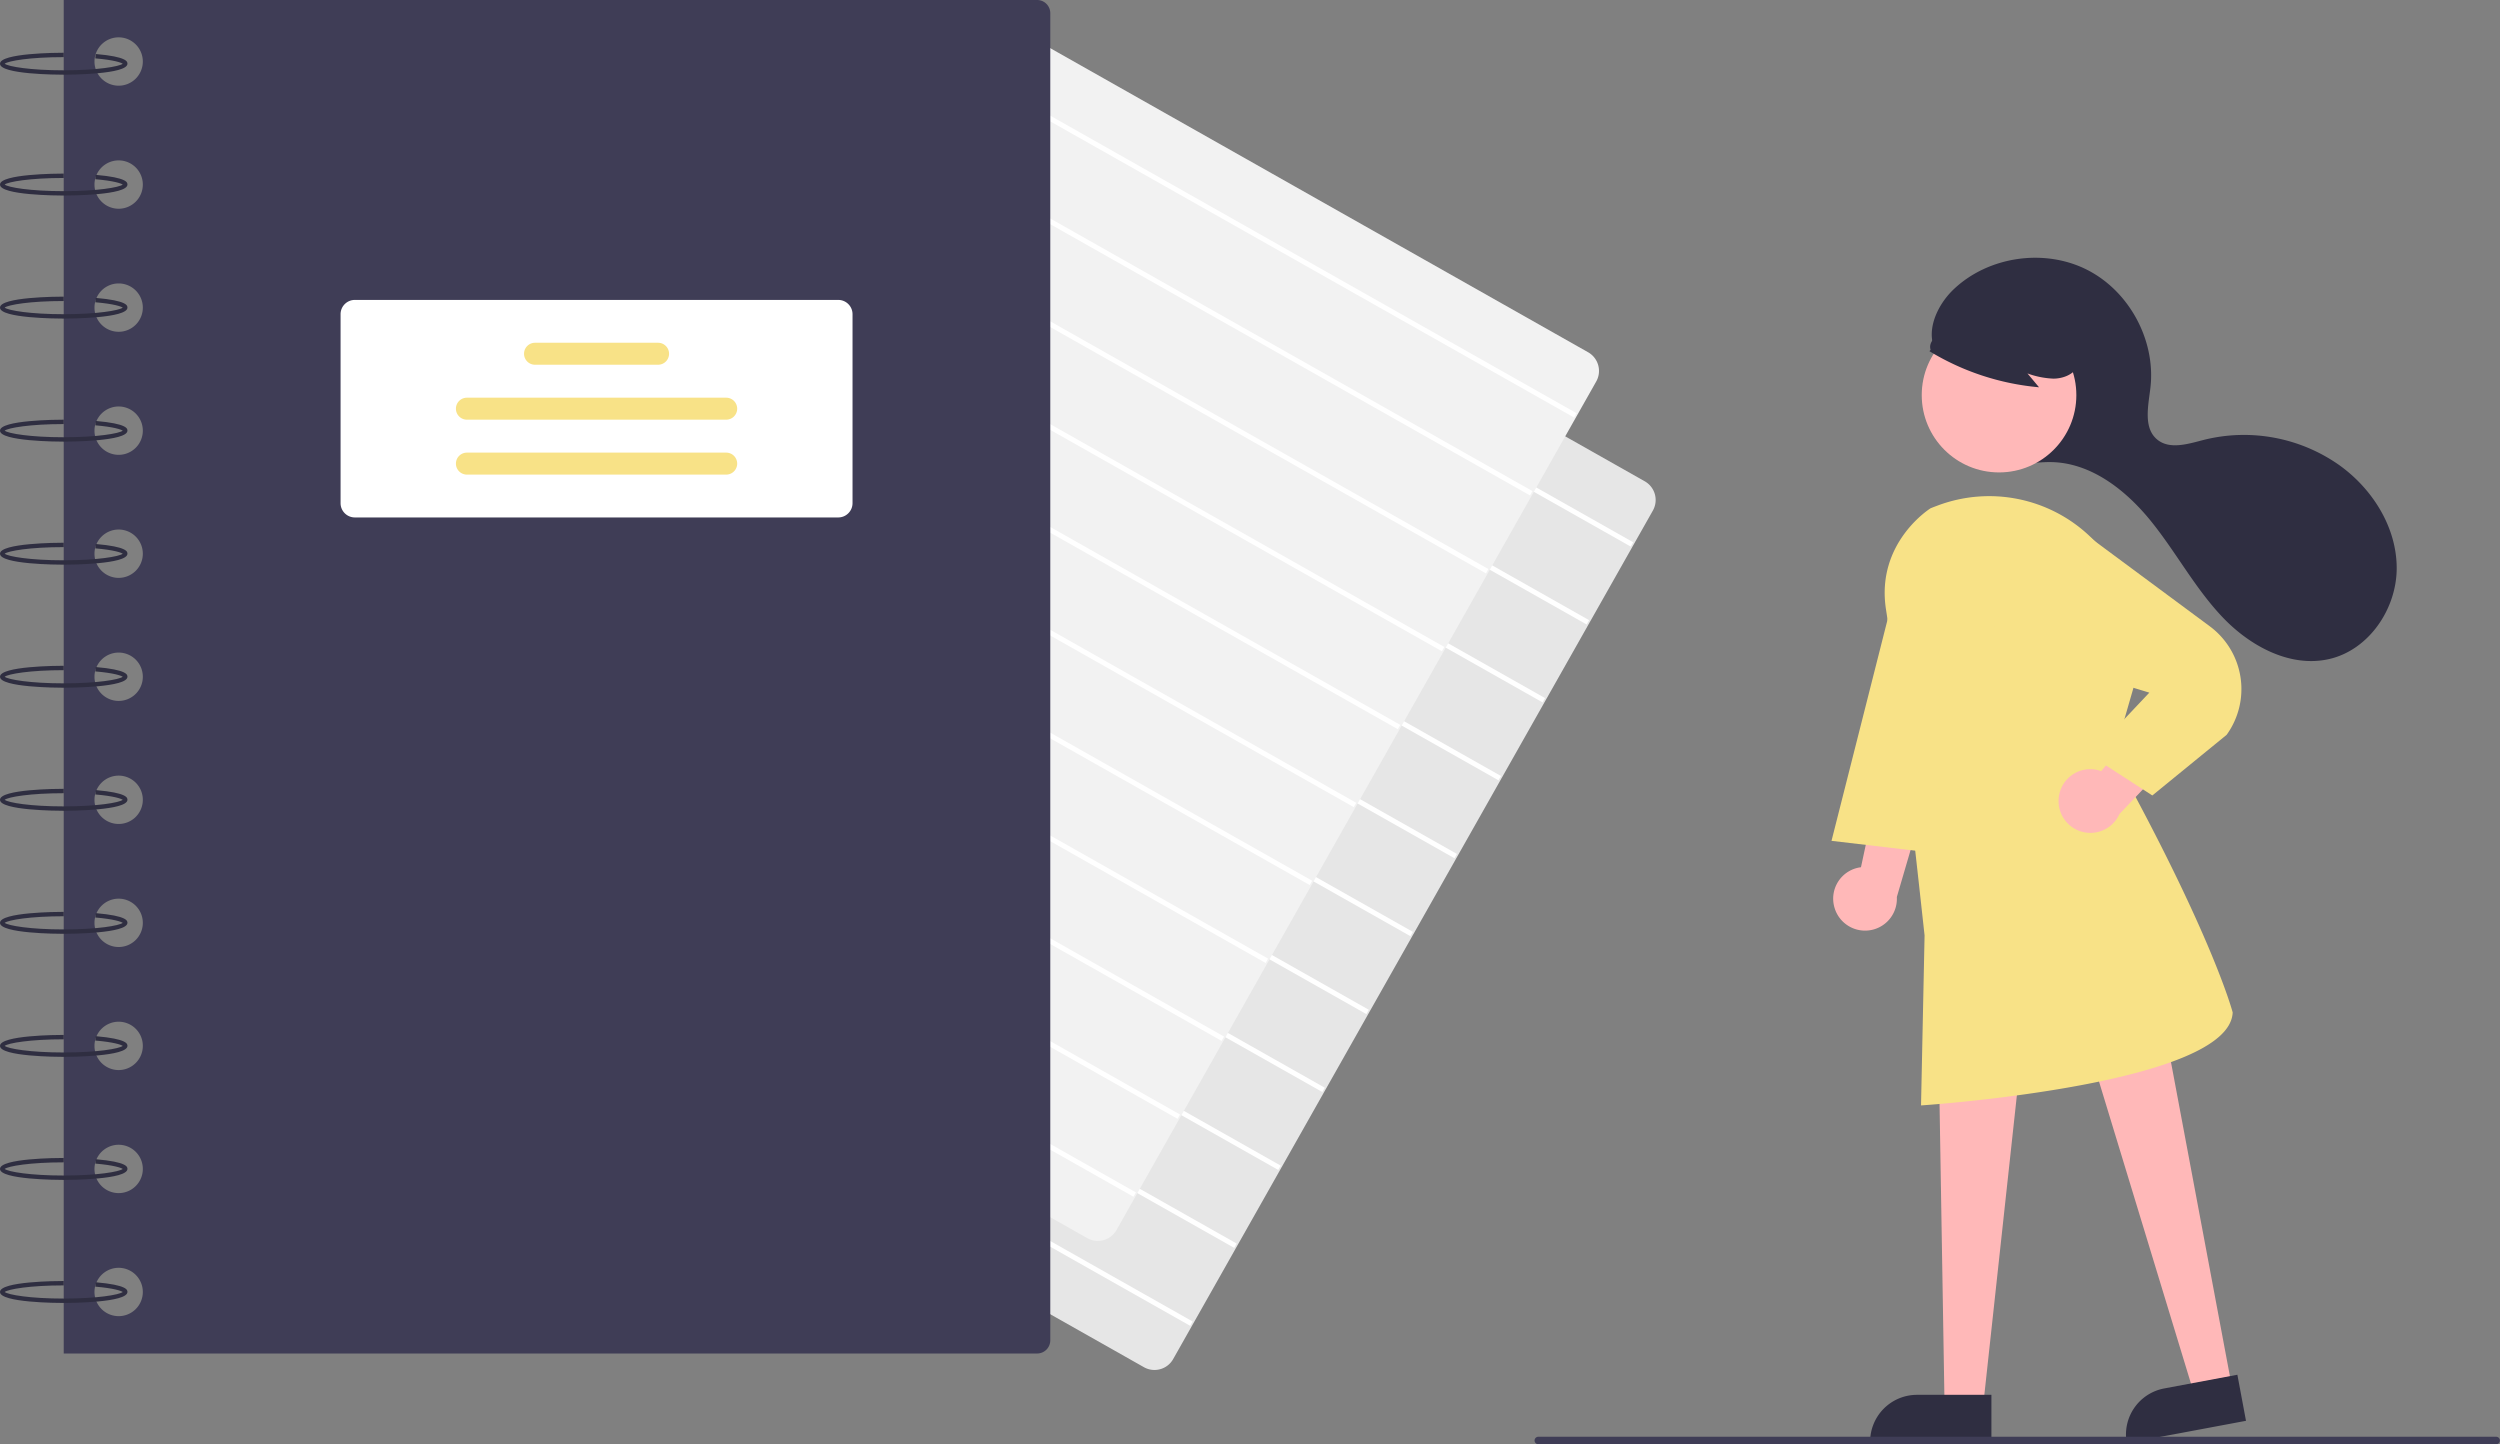 <svg xmlns="http://www.w3.org/2000/svg" data-name="Layer 1" width="794.235" height="458.828"
     viewBox="0 0 794.235 458.828" xmlns:xlink="http://www.w3.org/1999/xlink">
    <rect x="0" y="0" width="794.235" height="458.828" fill="#808080" stroke="none"/>
    <path d="M569.645,655.818a6.786,6.786,0,0,1-3.347-.886L372.802,545.537a6.828,6.828,0,0,1-2.58-9.293L522.625,266.678a6.818,6.818,0,0,1,9.292-2.58L725.413,373.494a6.828,6.828,0,0,1,2.581,9.292L575.591,652.352a6.776,6.776,0,0,1-4.112,3.216A6.856,6.856,0,0,1,569.645,655.818Z"
          transform="translate(-202.882 -220.586)" fill="#e6e6e6"/>
    <rect x="618.299" y="218.276" width="1.58" height="234.918"
          transform="translate(-180.74 488.838) rotate(-60.518)" fill="#fff"/>
    <rect x="604.303" y="243.032" width="1.58" height="234.918"
          transform="translate(-209.399 489.226) rotate(-60.518)" fill="#fff"/>
    <rect x="590.306" y="267.788" width="1.58" height="234.918"
          transform="translate(-238.057 489.615) rotate(-60.518)" fill="#fff"/>
    <rect x="576.31" y="292.544" width="1.58" height="234.918"
          transform="translate(-266.715 490.003) rotate(-60.518)" fill="#fff"/>
    <rect x="562.314" y="317.3" width="1.58" height="234.918"
          transform="translate(-295.373 490.392) rotate(-60.518)" fill="#fff"/>
    <rect x="548.318" y="342.056" width="1.58" height="234.918"
          transform="translate(-324.032 490.78) rotate(-60.518)" fill="#fff"/>
    <rect x="534.322" y="366.812" width="1.58" height="234.918"
          transform="translate(-352.69 491.169) rotate(-60.518)" fill="#fff"/>
    <rect x="520.326" y="391.568" width="1.58" height="234.918"
          transform="translate(-381.348 491.557) rotate(-60.518)" fill="#fff"/>
    <rect x="506.329" y="416.324" width="1.58" height="234.918"
          transform="translate(-410.006 491.946) rotate(-60.518)" fill="#fff"/>
    <rect x="492.333" y="441.08" width="1.58" height="234.918"
          transform="translate(-438.664 492.334) rotate(-60.518)" fill="#fff"/>
    <rect x="478.337" y="465.836" width="1.58" height="234.918"
          transform="translate(-467.323 492.723) rotate(-60.518)" fill="#fff"/>
    <path d="M551.645,614.818a6.786,6.786,0,0,1-3.347-.886L354.802,504.537a6.828,6.828,0,0,1-2.58-9.293L504.625,225.678a6.818,6.818,0,0,1,9.292-2.58L707.413,332.494a6.828,6.828,0,0,1,2.581,9.292L557.591,611.352a6.776,6.776,0,0,1-4.112,3.216A6.856,6.856,0,0,1,551.645,614.818Z"
          transform="translate(-202.882 -220.586)" fill="#f2f2f2"/>
    <rect x="600.299" y="177.276" width="1.58" height="234.918"
          transform="translate(-154.191 452.347) rotate(-60.518)" fill="#fff"/>
    <rect x="586.303" y="202.032" width="1.58" height="234.918"
          transform="translate(-182.849 452.735) rotate(-60.518)" fill="#fff"/>
    <rect x="572.306" y="226.788" width="1.58" height="234.918"
          transform="translate(-211.507 453.124) rotate(-60.518)" fill="#fff"/>
    <rect x="558.31" y="251.544" width="1.58" height="234.918"
          transform="translate(-240.166 453.512) rotate(-60.518)" fill="#fff"/>
    <rect x="544.314" y="276.3" width="1.58" height="234.918"
          transform="translate(-268.824 453.901) rotate(-60.518)" fill="#fff"/>
    <rect x="530.318" y="301.056" width="1.58" height="234.918"
          transform="translate(-297.482 454.289) rotate(-60.518)" fill="#fff"/>
    <rect x="516.322" y="325.812" width="1.58" height="234.918"
          transform="translate(-326.14 454.678) rotate(-60.518)" fill="#fff"/>
    <rect x="502.326" y="350.568" width="1.58" height="234.918"
          transform="translate(-354.798 455.066) rotate(-60.518)" fill="#fff"/>
    <rect x="488.329" y="375.324" width="1.58" height="234.918"
          transform="translate(-383.457 455.455) rotate(-60.518)" fill="#fff"/>
    <rect x="474.333" y="400.08" width="1.58" height="234.918"
          transform="translate(-412.115 455.843) rotate(-60.518)" fill="#fff"/>
    <rect x="460.337" y="424.836" width="1.58" height="234.918"
          transform="translate(-440.773 456.232) rotate(-60.518)" fill="#fff"/>
    <path d="M532.363,220.586h-309.237v430h309.237a4.188,4.188,0,0,0,4.188-4.188V224.774A4.188,4.188,0,0,0,532.363,220.586ZM240.577,638.719a7.679,7.679,0,1,1,7.679-7.679A7.679,7.679,0,0,1,240.577,638.719Zm0-39.091a7.679,7.679,0,1,1,7.679-7.679A7.679,7.679,0,0,1,240.577,599.628Zm0-39.091a7.679,7.679,0,1,1,7.679-7.679A7.679,7.679,0,0,1,240.577,560.537Zm0-39.091a7.679,7.679,0,1,1,7.679-7.679A7.679,7.679,0,0,1,240.577,521.446Zm0-39.091a7.679,7.679,0,1,1,7.679-7.679A7.679,7.679,0,0,1,240.577,482.355Zm0-39.091a7.679,7.679,0,1,1,7.679-7.679A7.679,7.679,0,0,1,240.577,443.264Zm0-39.091a7.679,7.679,0,1,1,7.679-7.679A7.679,7.679,0,0,1,240.577,404.173Zm0-39.091a7.679,7.679,0,1,1,7.679-7.679A7.679,7.679,0,0,1,240.577,365.083Zm0-39.091a7.679,7.679,0,1,1,7.679-7.679A7.679,7.679,0,0,1,240.577,325.992Zm0-39.091a7.679,7.679,0,1,1,7.679-7.679A7.679,7.679,0,0,1,240.577,286.901Zm0-39.091a7.679,7.679,0,1,1,7.679-7.679A7.679,7.679,0,0,1,240.577,247.81Z"
          transform="translate(-202.882 -220.586)" fill="#3f3d56"/>
    <path d="M223.126,244.32c-2.072,0-20.244-.098-20.244-3.49s18.172-3.49,20.244-3.49v1.396c-10.703,0-17.643,1.198-18.76,2.094,1.118.896,8.057,2.094,18.76,2.094,10.679,0,17.612-1.193,18.753-2.088-.543-.383-2.761-1.187-8.711-1.702l.12-1.391c10.081.871,10.081,2.48,10.081,3.086C243.369,244.222,225.198,244.32,223.126,244.32Z"
          transform="translate(-202.882 -220.586)" fill="#2f2e41"/>
    <path d="M223.126,282.712c-2.072,0-20.244-.098-20.244-3.49s18.172-3.49,20.244-3.49V277.128c-10.703,0-17.643,1.198-18.76,2.094,1.118.896,8.057,2.094,18.76,2.094,10.679,0,17.612-1.193,18.753-2.088-.543-.383-2.761-1.187-8.711-1.702l.12-1.391c10.081.871,10.081,2.48,10.081,3.086C243.369,282.615,225.198,282.712,223.126,282.712Z"
          transform="translate(-202.882 -220.586)" fill="#2f2e41"/>
    <path d="M223.126,321.803c-2.072,0-20.244-.098-20.244-3.49s18.172-3.49,20.244-3.49v1.396c-10.703,0-17.643,1.198-18.76,2.094,1.118.896,8.057,2.094,18.76,2.094,10.679,0,17.612-1.193,18.753-2.088-.543-.383-2.761-1.187-8.711-1.702l.12-1.391c10.081.871,10.081,2.48,10.081,3.086C243.369,321.705,225.198,321.803,223.126,321.803Z"
          transform="translate(-202.882 -220.586)" fill="#2f2e41"/>
    <path d="M223.126,360.894c-2.072,0-20.244-.098-20.244-3.49s18.172-3.49,20.244-3.49v1.396c-10.703,0-17.643,1.198-18.76,2.094,1.118.896,8.057,2.094,18.76,2.094,10.679,0,17.612-1.193,18.753-2.088-.543-.383-2.761-1.187-8.711-1.702l.12-1.391c10.081.871,10.081,2.48,10.081,3.086C243.369,360.796,225.198,360.894,223.126,360.894Z"
          transform="translate(-202.882 -220.586)" fill="#2f2e41"/>
    <path d="M223.126,399.985c-2.072,0-20.244-.098-20.244-3.49s18.172-3.49,20.244-3.49v1.396c-10.703,0-17.643,1.198-18.76,2.094,1.118.896,8.057,2.094,18.76,2.094,10.679,0,17.612-1.193,18.753-2.088-.543-.383-2.761-1.187-8.711-1.702l.12-1.391c10.081.871,10.081,2.48,10.081,3.086C243.369,399.887,225.198,399.985,223.126,399.985Z"
          transform="translate(-202.882 -220.586)" fill="#2f2e41"/>
    <path d="M223.126,439.076c-2.072,0-20.244-.098-20.244-3.49s18.172-3.49,20.244-3.49v1.396c-10.703,0-17.643,1.198-18.76,2.094,1.118.896,8.057,2.094,18.76,2.094,10.679,0,17.612-1.193,18.753-2.088-.543-.383-2.761-1.187-8.711-1.702l.12-1.391c10.081.871,10.081,2.48,10.081,3.086C243.369,438.978,225.198,439.076,223.126,439.076Z"
          transform="translate(-202.882 -220.586)" fill="#2f2e41"/>
    <path d="M223.126,478.167c-2.072,0-20.244-.098-20.244-3.49s18.172-3.49,20.244-3.49v1.396c-10.703,0-17.643,1.198-18.76,2.094,1.118.896,8.057,2.094,18.76,2.094,10.679,0,17.612-1.193,18.753-2.088-.543-.383-2.761-1.187-8.711-1.702l.12-1.391c10.081.871,10.081,2.48,10.081,3.086C243.369,478.069,225.198,478.167,223.126,478.167Z"
          transform="translate(-202.882 -220.586)" fill="#2f2e41"/>
    <path d="M223.126,517.258c-2.072,0-20.244-.098-20.244-3.49s18.172-3.49,20.244-3.49v1.396c-10.703,0-17.643,1.198-18.76,2.094,1.118.896,8.057,2.094,18.76,2.094,10.679,0,17.612-1.193,18.753-2.088-.543-.383-2.761-1.187-8.711-1.702l.12-1.391c10.081.871,10.081,2.48,10.081,3.086C243.369,517.16,225.198,517.258,223.126,517.258Z"
          transform="translate(-202.882 -220.586)" fill="#2f2e41"/>
    <path d="M223.126,556.349c-2.072,0-20.244-.098-20.244-3.49s18.172-3.49,20.244-3.49v1.396c-10.703,0-17.643,1.198-18.76,2.094,1.118.896,8.057,2.094,18.76,2.094,10.679,0,17.612-1.193,18.753-2.088-.543-.383-2.761-1.187-8.711-1.702l.12-1.391c10.081.871,10.081,2.48,10.081,3.086C243.369,556.251,225.198,556.349,223.126,556.349Z"
          transform="translate(-202.882 -220.586)" fill="#2f2e41"/>
    <path d="M223.126,595.44c-2.072,0-20.244-.098-20.244-3.49s18.172-3.49,20.244-3.49v1.396c-10.703,0-17.643,1.198-18.76,2.094,1.118.896,8.057,2.094,18.76,2.094,10.679,0,17.612-1.193,18.753-2.088-.543-.383-2.761-1.187-8.711-1.702l.12-1.391c10.081.871,10.081,2.48,10.081,3.086C243.369,595.342,225.198,595.44,223.126,595.44Z"
          transform="translate(-202.882 -220.586)" fill="#2f2e41"/>
    <path d="M223.126,634.531c-2.072,0-20.244-.098-20.244-3.49s18.172-3.49,20.244-3.49v1.396c-10.703,0-17.643,1.198-18.76,2.094,1.118.896,8.057,2.094,18.76,2.094,10.679,0,17.612-1.193,18.753-2.088-.543-.383-2.761-1.187-8.711-1.702l.12-1.391c10.081.871,10.081,2.48,10.081,3.086C243.369,634.433,225.198,634.531,223.126,634.531Z"
          transform="translate(-202.882 -220.586)" fill="#2f2e41"/>
    <path d="M469.189,384.977H315.618a4.543,4.543,0,0,1-4.537-4.537V320.407a4.543,4.543,0,0,1,4.537-4.537H469.189a4.542,4.542,0,0,1,4.537,4.537v60.032A4.542,4.542,0,0,1,469.189,384.977Z"
          transform="translate(-202.882 -220.586)" fill="#fff"/>
    <path d="M411.949,336.462H372.858a3.49,3.49,0,1,1,0-6.981h39.091a3.49,3.49,0,0,1,0,6.981Z"
          transform="translate(-202.882 -220.586)" fill="#f8e287"/>
    <path d="M433.589,353.914H351.218a3.49,3.49,0,0,1,0-6.981H433.589a3.49,3.49,0,0,1,0,6.981Z"
          transform="translate(-202.882 -220.586)" fill="#f8e287"/>
    <path d="M433.589,371.365H351.218a3.49,3.49,0,0,1,0-6.981H433.589a3.49,3.49,0,0,1,0,6.981Z"
          transform="translate(-202.882 -220.586)" fill="#f8e287"/>
    <path d="M832.511,365.516a11.577,11.577,0,0,0,9.041-18.81c-5.703-7.126-18.186-6.035-23.18-13.674-4.232-6.474-.324-15.364,5.312-20.66,11.034-10.368,28.698-12.916,42.213-6.089S887.841,328.84,886.043,343.874c-.685,5.726-2.273,12.676,2.171,16.352,3.944,3.262,9.774,1.411,14.728.126a52.542,52.542,0,0,1,43.158,8.035c10.524,7.542,18.195,19.724,18.2,32.672s-8.813,25.995-21.432,28.894c-12.37,2.842-25.12-4.067-33.87-13.261s-14.758-20.628-22.732-30.502-19.009-18.57-31.699-18.799c-7.353-.133-15.402,2.455-21.642-1.436"
          transform="translate(-202.882 -220.586)" fill="#2f2e41"/>
    <circle cx="635.084" cy="125.524" r="24.561" fill="#ffb8b8"/>
    <path d="M785.72,509.044a10.056,10.056,0,0,1,8.381-12.943l7.502-34.938,13.011,13.25L805.495,505.559a10.11,10.11,0,0,1-19.775,3.485Z"
          transform="translate(-202.882 -220.586)" fill="#ffb8b8"/>
    <polygon points="708.994 440.209 696.945 442.469 660.62 323.16 686.404 319.823 708.994 440.209" fill="#ffb8b8"/>
    <path d="M891.872,660.292H915.516a0,0,0,0,1,0,0v14.887a0,0,0,0,1,0,0H876.985a0,0,0,0,1,0,0v0A14.887,14.887,0,0,1,891.872,660.292Z"
          transform="matrix(0.983, -0.184, 0.184, 0.983, -310.645, -43.863)" fill="#2f2e41"/>
    <polygon points="630.033 446.634 617.774 446.633 615.941 336.146 642.035 336.147 630.033 446.634" fill="#ffb8b8"/>
    <path d="M609.016,443.13h23.644a0,0,0,0,1,0,0v14.887a0,0,0,0,1,0,0H594.13a0,0,0,0,1,0,0v0A14.887,14.887,0,0,1,609.016,443.13Z"
          fill="#2f2e41"/>
    <path d="M813.182,571.769l1.126-53.997c-.086-.76-8.942-82.567-12.243-103.47-3.354-21.241,13.977-32.133,14.151-32.24.776-.318,1.478-.587,2.178-.845h0a46.459,46.459,0,0,1,48.539,9.864,48.01,48.01,0,0,1,13.544,48.688l-6.113,21.164c31.318,56.62,37.745,80.985,37.807,81.225l.019.073-.004.076c-1.123,22.455-94.483,29.151-98.457,29.426Z"
          transform="translate(-202.882 -220.586)" fill="#f8e287"/>
    <polygon points="603.017 183.616 581.859 267.131 619.72 271.585 603.017 183.616" fill="#f8e287"/>
    <path d="M857.045,473.233a10.056,10.056,0,0,1,13.38-7.663l22.679-27.616,5.492,17.739L876.218,479.198A10.11,10.11,0,0,1,857.045,473.233Z"
          transform="translate(-202.882 -220.586)" fill="#ffb8b8"/>
    <path d="M886.665,473.301,866.924,460.529l18.789-19.895-50.945-15.505L847.875,386.945l16.124,2.303,40.987,30.361a24.833,24.833,0,0,1,5.33,34.367l-.089.095Z"
          transform="translate(-202.882 -220.586)" fill="#f8e287"/>
    <path d="M815.85,332.15a80.481,80.481,0,0,0,34.818,11.472L846.998,339.225a26.971,26.971,0,0,0,8.331,1.654c2.844-.044,5.823-1.139,7.437-3.481a8.487,8.487,0,0,0,.568-7.84,16.074,16.074,0,0,0-5.057-6.323,30.106,30.106,0,0,0-28.021-5.008,17.993,17.993,0,0,0-8.369,5.368c-2.115,2.609-6.729,4.956-5.646,8.136Z"
          transform="translate(-202.882 -220.586)" fill="#2f2e41"/>
    <path d="M995.927,679.414H691.633a1.191,1.191,0,1,1,0-2.381H995.927a1.191,1.191,0,0,1,0,2.381Z"
          transform="translate(-202.882 -220.586)" fill="#3f3d56"/>
</svg>